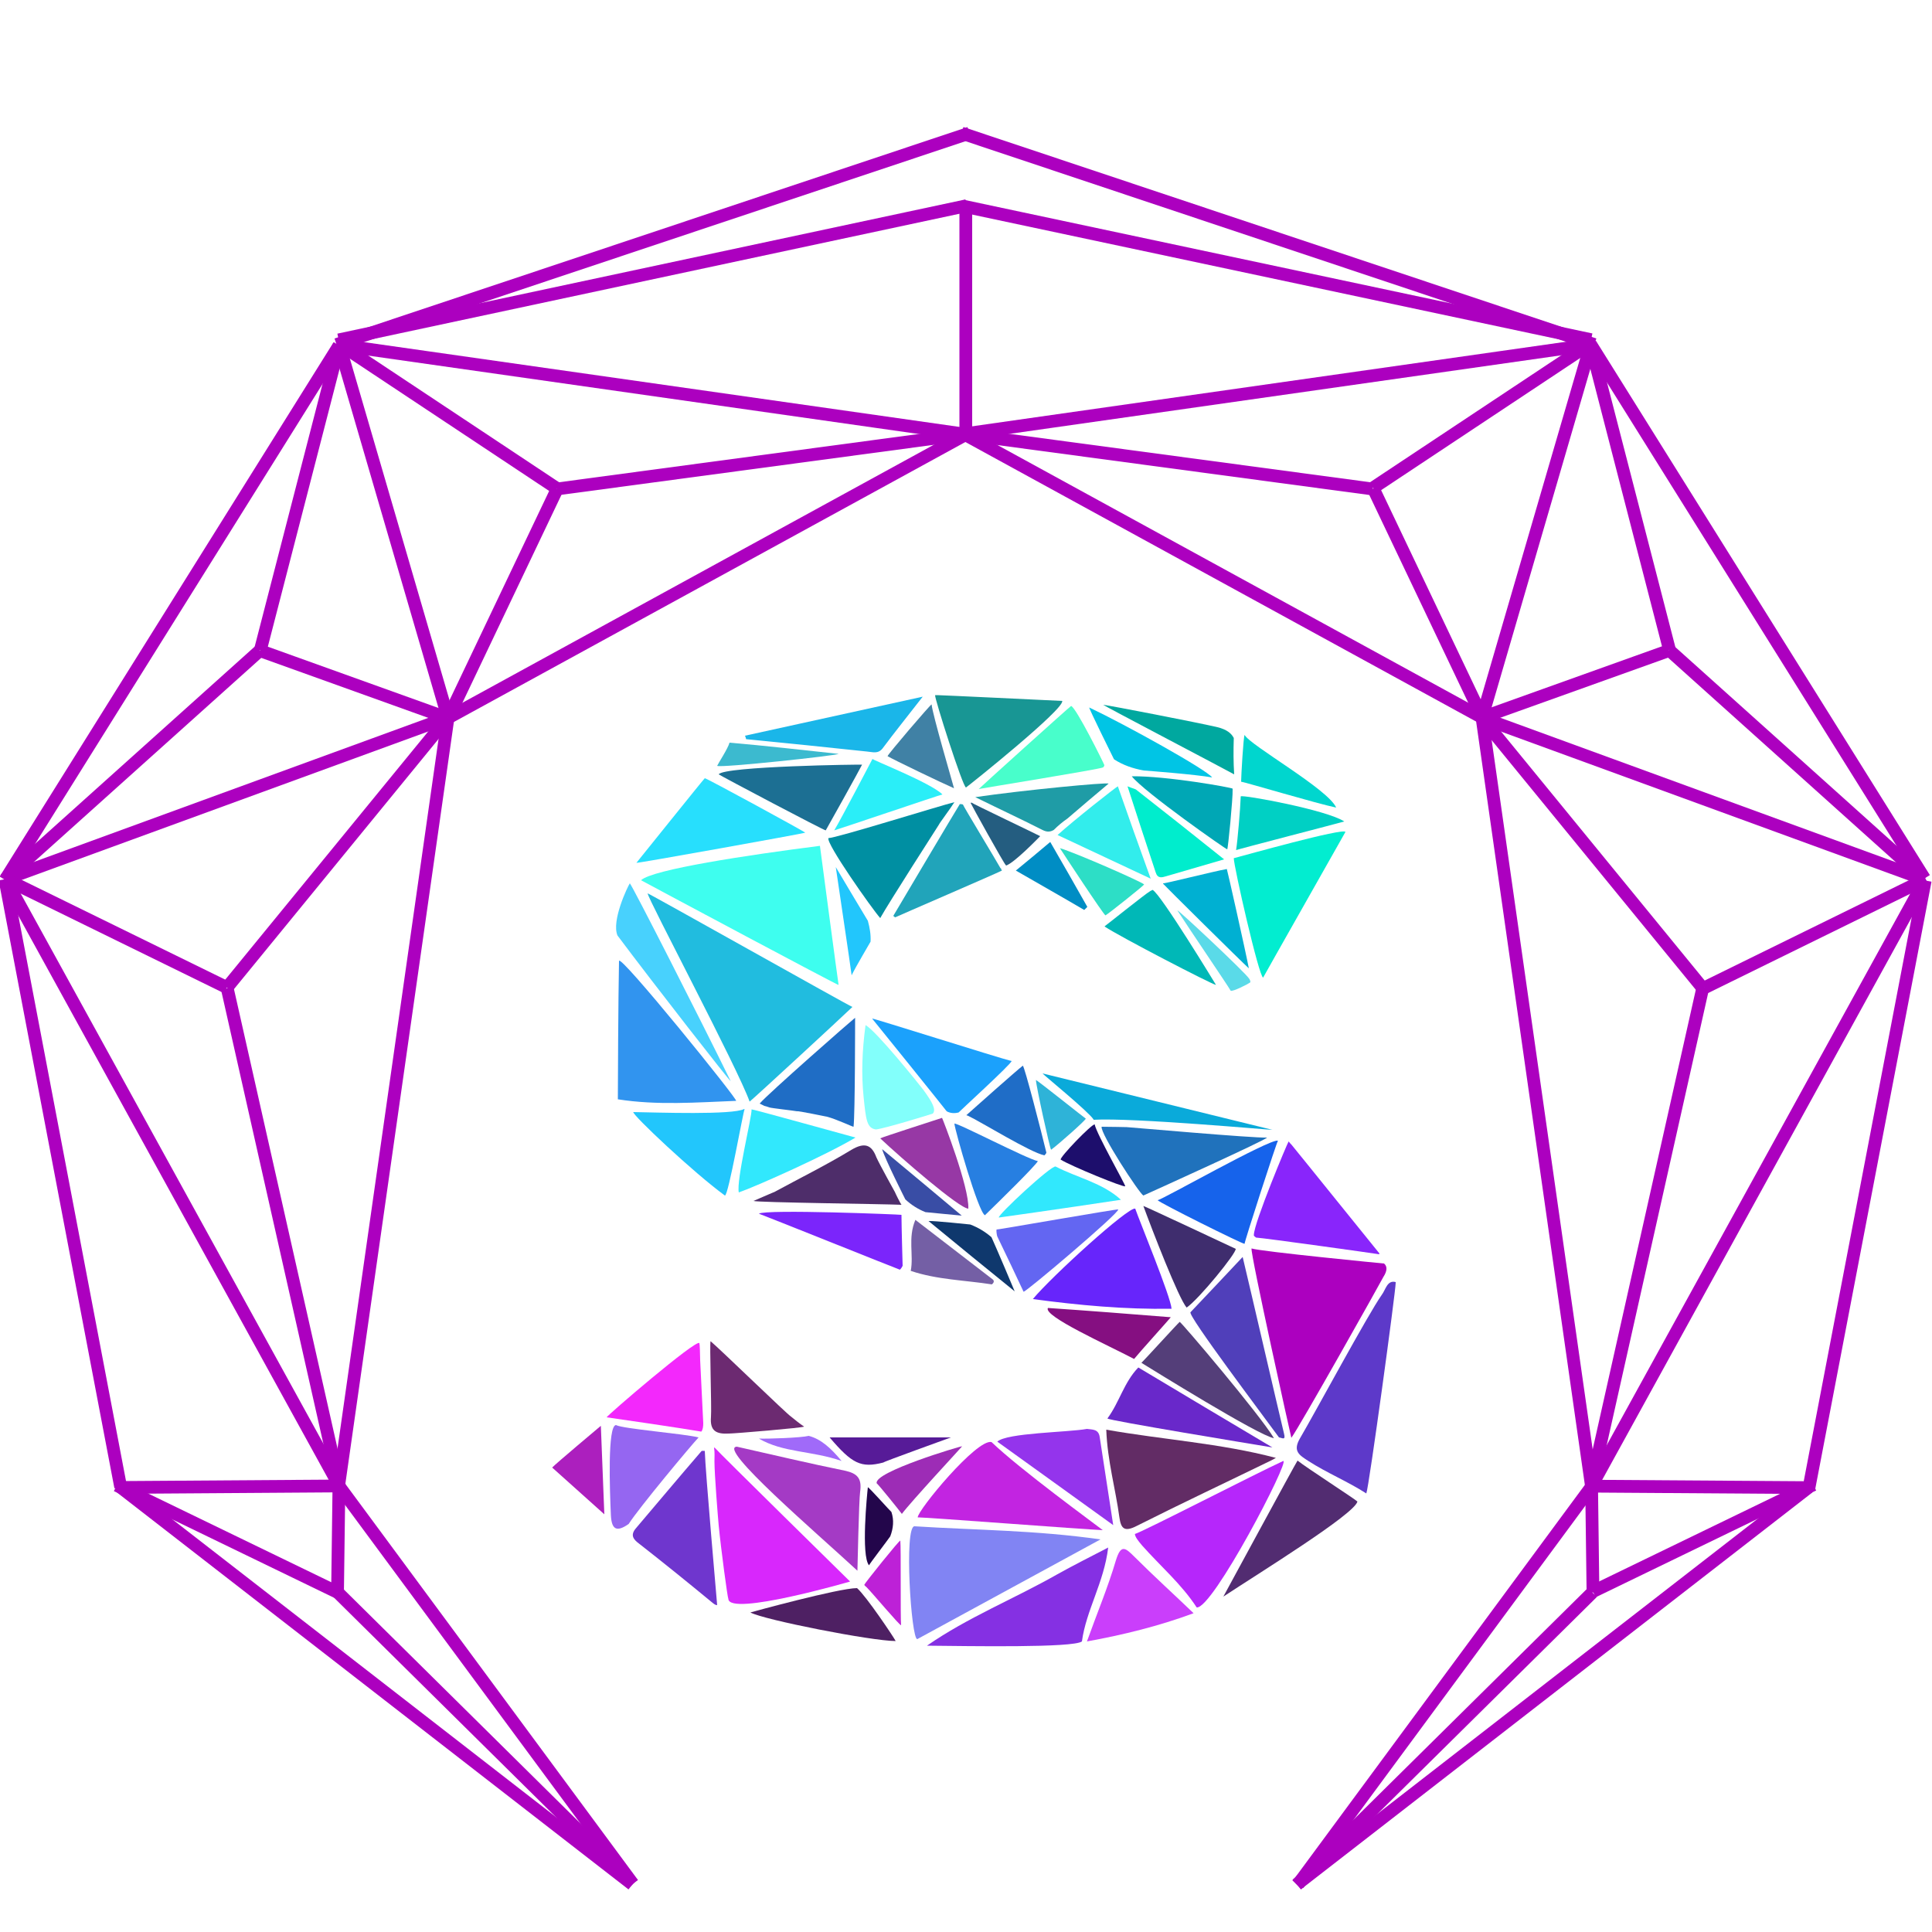 <?xml version="1.0" encoding="UTF-8"?>
<!-- Generator: Adobe Illustrator 22.1.0, SVG Export Plug-In . SVG Version: 6.00 Build 0)  -->
<svg version="1.1" id="Layer_1" xmlns="http://www.w3.org/2000/svg" xmlns:xlink="http://www.w3.org/1999/xlink" x="0px" y="0px" viewBox="0 0 500 500" style="enable-background:new 0 0 500 500;" xml:space="preserve">
<style type="text/css">
	.st0{fill:#8184F3;}
	.st1{fill:#D827FC;}
	.st2{fill:#B626FB;}
	.st3{fill:#C224E1;}
	.st4{fill:#8530E3;}
	.st5{fill:#6F36CE;}
	.st6{fill:#9566F1;}
	.st7{fill:#522C71;}
	.st8{fill:#6928CA;}
	.st9{fill:#9434EC;}
	.st10{fill:#F328FC;}
	.st11{fill:#CA3EFB;}
	.st12{fill:#6C2A71;}
	.st13{fill:#1AB6E9;}
	.st14{fill:#4E2063;}
	.st15{fill:#00EDCD;}
	.st16{fill:#31E8FD;}
	.st17{fill:#48D1FD;}
	.st18{fill:#850F81;}
	.st19{fill:#9D2CB6;}
	.st20{fill:#745FA5;}
	.st21{fill:#571B98;}
	.st22{fill:#008DC4;}
	.st23{fill:#22C6FC;}
	.st24{fill:#3CBACF;}
	.st25{fill:#2EB3D8;}
	.st26{fill:#5D39C9;}
	.st27{fill:#82FFFB;}
	.st28{fill:#5ADAE8;}
	.st29{fill:#0AAADA;}
	.st30{fill:#A06AF9;}
	.st31{fill:#6366F2;}
	.st32{fill:#6725FB;}
	.st33{fill:#1BA1FC;}
	.st34{fill:#189694;}
	.st35{fill:#00B0D2;}
	.st36{fill:#008FA2;}
	.st37{fill:#48FECB;}
	.st38{fill:#02EDD0;}
	.st39{fill:#00B8B7;}
	.st40{fill:#245D80;}
	.st41{fill:#2AEEF8;}
	.st42{fill:#27DFFD;}
	.st43{fill:#1C6F93;}
	.st44{fill:#1D0E6C;}
	.st45{fill:#4081A5;}
	.st46{fill:#00A7B5;}
	.st47{fill:#7B25FB;}
	.st48{fill:#3EFEEF;}
	.st49{fill:#21A4BA;}
	.st50{fill:#4E2D6A;}
	.st51{fill:#394DA5;}
	.st52{fill:#0F386D;}
	.st53{fill:#9738A5;}
	.st54{fill:#1F6DC7;}
	.st55{fill:#277FE1;}
	.st56{fill:#1F6DC5;}
	.st57{fill:#3194EF;}
	.st58{fill:#21BCDF;}
	.st59{fill:#622C65;}
	.st60{fill:#A43AC5;}
	.st61{fill:#503FBA;}
	.st62{fill:#543E79;}
	.st63{fill:#BD21D7;}
	.st64{fill:#23064B;}
	.st65{fill:#3F2D6E;}
	.st66{fill:#AC00BF;}
	.st67{fill:#2072BC;}
	.st68{fill:#8925FB;}
	.st69{fill:#1663EB;}
	.st70{fill:#1F9CA6;}
	.st71{fill:#00D0C4;}
	.st72{fill:#00A89F;}
	.st73{fill:#00C5E5;}
	.st74{fill:#32EDEC;}
	.st75{fill:#00D6CE;}
	.st76{fill:#2DDEC6;}
	.st77{fill:#CDDDA5;}
	.st78{fill:none;}
	.st79{fill:#AC1FBE;}
</style>
<g id="Layer_1_1_">
</g>
<g id="Layer_2_1_">
	<g>
		<g>
			<path class="st0" d="M236.7,395c15.7,1,31.4,1,48.1,3.4c-16.5,9-32,17.4-47.4,25.8C235.8,424.4,233.9,394.8,236.7,395z"/>
		</g>
		<g>
			<path class="st1" d="M184.9,374.6l-0.1,0.1c0.2,1.2,0.1,2.4,0.1,3.5c0,3.3,0.9,14.5,1.1,16.6c0.6,6.2,2.3,18.8,2.5,19     c0.2,4.6,31.5-4.5,31.5-4.5C219.6,408.9,186.4,376.3,184.9,374.6z"/>
		</g>
		<g>
			<path class="st2" d="M332.1,378.1c-7.4,3.4-35.9,18.1-38.4,18.9c0.1,0.8,0.8,1.7,1.9,3c4.7,5.3,10.2,10,14.1,16     C313.8,416.5,333.9,377.9,332.1,378.1z"/>
		</g>
		<g>
			<path class="st3" d="M285.4,396c-2.3-1.8-21.4-15.7-28.8-22.8c-3.8-0.9-19.1,17.6-19.1,19.5c0.1,0,0.1,0,0.2,0     C240.1,392.7,280.4,395.8,285.4,396z"/>
		</g>
		<g>
			<path class="st4" d="M239.9,425.9c10.5-7.3,22.5-12.1,33.6-18.4c4.1-2.3,8.3-4.4,13.3-7c-1.1,9.1-5.7,16.2-6.8,24.3     C277.8,426.5,250.8,426,239.9,425.9z"/>
		</g>
		<g>
			<path class="st5" d="M182.4,375.5c-0.4,0-0.8-0.1-0.9,0.1c-5.7,6.6-11.3,13.3-17,20c-1.4,1.7-0.6,2.8,0.9,3.9     c6.4,5,12.7,10.1,19,15.3c0.6,0.5,0.9,0.6,1.2,0.6C185.6,415.2,182.5,380.3,182.4,375.5z"/>
		</g>
		<g>
			<path class="st6" d="M180.8,372c-4.1-1-19.5-2.2-21.4-3.2c-2.2,0.2-1.6,16.8-1.3,23.4c0.2,3.8,1.6,4.3,4.6,2.2l0,0     C165.3,390.3,178.9,374,180.8,372z"/>
		</g>
		<g>
			<path class="st7" d="M335.8,378c-0.4,0.5-18.7,34.3-19.2,35.2c9.4-6.2,33.9-21.3,34.7-24.6C350.6,387.9,338.2,379.9,335.8,378z"/>
		</g>
		<g>
			<path class="st8" d="M294.6,353.9c-3.7,3.8-4.9,9-8,13.2c0.1,0.5,37.9,6.7,42.7,7.5C328.6,374.2,294.7,354,294.6,353.9z"/>
		</g>
		<g>
			<path class="st9" d="M281.3,369.8c1.4,0.2,3,0,3.3,2.1c1.1,7.2,2.2,14.4,3.5,22.8c-10.5-7.6-20.3-14.6-30-21.6     C260.5,370.8,276.4,370.7,281.3,369.8z"/>
		</g>
		<g>
			<path class="st10" d="M181.5,370.5c0.4-0.5,0.5-1.3,0.5-2.2c-0.1-2.7-0.7-13.6-0.8-16.3c0-1.2-0.1-4.2-0.2-4.4     c-0.7-1.2-24,18.8-24,19.2C159.3,367.1,177.6,369.8,181.5,370.5z"/>
		</g>
		<g>
			<path class="st11" d="M281.3,424.8c2.5-7,5.4-13.9,7.5-21c1.3-4.2,2.4-3.3,4.8-0.9c5,5,10.2,9.7,15.3,14.6     C300,420.8,290.7,423.1,281.3,424.8z"/>
		</g>
		<g>
			<path class="st12" d="M208.1,369.2c-1.2-0.8-2.3-1.7-3.4-2.6c-0.9-0.5-18.1-17.2-20.8-19.5c-0.3,0.3,0.3,17.4,0.1,19.6     c-0.3,3.6,1.3,4.5,4.7,4.3C190.1,371,208,369.5,208.1,369.2z"/>
		</g>
		<g>
			<path class="st13" d="M192.8,190.4c15-3.3,30-6.6,46-10.1c-3.8,4.9-7.2,9.1-10.4,13.4c-1.2,1.5-2.6,0.9-4,0.8     c-10.4-1.1-20.9-2.2-31.3-3.2C193,190.9,192.9,190.6,192.8,190.4z"/>
		</g>
		<g>
			<path class="st14" d="M221.8,411C221.8,410.9,221.8,410.9,221.8,411c-4.7,0-27.3,6.2-27.6,6.3c3.4,1.9,31.4,7.4,37.6,7.4     C231.3,423.7,224.2,413.1,221.8,411z"/>
		</g>
		<g>
			<path class="st15" d="M291.8,203.5c1.4,0.6,2,0.6,2.4,1c7.3,5.7,14.6,11.5,22.6,17.9c-5.5,1.6-10.3,3-15.1,4.4     c-1,0.3-2.1,0.6-2.6-1C296.7,218.5,294.3,211.3,291.8,203.5z"/>
		</g>
		<g>
			<path class="st16" d="M258.5,315.1c-0.5-0.5,13.7-13.7,14.7-13.2c5.6,2.9,12.1,4.2,16.9,8.6C289.7,310.6,268.6,313.7,258.5,315.1     z"/>
		</g>
		<g>
			<path class="st17" d="M189.1,279.8c-0.2,0.1-19.8-25-29.3-37.7c-1.6-3.8,2.6-12.6,3.2-13.5C163.8,229.5,181.2,263.7,189.1,279.8z     "/>
		</g>
		<g>
			<path class="st18" d="M303,340.9c-11.2-0.9-21.5-1.7-31.8-2.4c-1.3,2.1,15.5,9.6,22.3,13.2C294.6,350.3,302.9,341.1,303,340.9z"/>
		</g>
		<g>
			<path class="st19" d="M249,374.3c-0.3-0.1-23.1,6.7-22.1,9.6c0.2,0,5.7,6.8,6.5,7.9C235.6,388.8,248.8,374.6,249,374.3z"/>
		</g>
		<g>
			<path class="st20" d="M235.7,328.9c0.8-4.1-0.8-8.5,1.2-13.2c6.9,5.3,13.5,10.4,20,15.4c0.5,0.4,0.3,0.9-0.2,1.3     C249.7,331.3,242.5,331.2,235.7,328.9z"/>
		</g>
		<g>
			<path class="st21" d="M246.1,372c-10.2,0-20.4,0-31.4,0c5.8,6.8,8.1,8,13.9,6.5C228.6,378.3,245.6,372.2,246.1,372z"/>
		</g>
		<g>
			<path class="st22" d="M262.9,225.3c3.2-2.6,5.8-4.8,8.9-7.4c3.3,5.7,6.5,11.3,9.6,16.8c-0.3,0.3-0.5,0.5-0.8,0.8     C275,232.2,269.3,229,262.9,225.3z"/>
		</g>
		<g>
			<path class="st23" d="M225.3,243.7c0.1-1.8-0.2-3.6-0.7-5.4l0,0c-1.1-1.8-8.2-13.7-8.3-13.9c0.1,0.8,3.9,26.2,4.1,28     C221.4,250.3,225.1,244.1,225.3,243.7z"/>
		</g>
		<g>
			<path class="st24" d="M188.8,192.2L188.8,192.2c-0.4,1.5-2.9,5.3-3.2,6c0.7,0.6,31.4-2.7,31.4-3.1     C207.6,194.1,198.2,193,188.8,192.2z"/>
		</g>
		<g>
			<path class="st25" d="M281,289.5c-0.1,0-12.5-9.9-12.9-10c0,1.4,3.6,17.7,3.9,18h0.1C274,296.1,281,289.9,281,289.5z"/>
		</g>
		<g>
			<g>
				<path class="st26" d="M361.2,332c0-0.1,0-0.1,0-0.2c-2.2-0.6-2.6,2-3.6,3.3c-3.6,5.1-17.1,30.2-21.2,37.2      c-1.9,3.3-0.1,4.3,2.2,5.8c4.8,3.1,10.2,5.3,15,8.4C354.3,384.8,361.2,334.2,361.2,332z"/>
			</g>
		</g>
		<g>
			<g>
				<path class="st27" d="M239,282.1c-0.9-1.2-12.2-15.3-15-16.8c-0.9,6.7-1.1,12.7-0.5,18.6c0.6,5.8,0.8,8.1,3.2,8.4      c2.5-0.3,13.8-3.8,14.7-4.1C242.3,287.2,241.4,285.4,239,282.1z"/>
			</g>
		</g>
		<g>
			<path class="st28" d="M323.3,253.3c-1.1-1.7-18.4-17.9-18.6-17.7c2.8,4.4,13.1,19.5,13.8,20.8c0.5,0.3,4.5-1.7,5.1-2.2     C323.6,253.9,323.5,253.6,323.3,253.3z"/>
		</g>
		<g>
			<g>
				<path class="st29" d="M269.8,277.8c0.4,0.5,11.7,9.7,13.2,11.9v0.1c10.2-0.6,46.3,2.7,46.3,2.6      C309.7,287.6,290.2,282.8,269.8,277.8z"/>
			</g>
		</g>
		<g>
			<path class="st30" d="M196.4,372.3c6.3,3.7,13.7,3.1,21.4,5.8c-2.8-3.4-5.4-5.7-8.5-6.5C207.3,372.1,198.6,372.4,196.4,372.3z"/>
		</g>
		<g>
			<g>
				<path class="st31" d="M257.9,318.2c-0.1,0.4,0.1,1.6,0.2,1.8c0.6,1.2,6.7,14,6.8,14.3c0.6,0.1,24.7-20.3,24.5-21.3      C289.3,312.8,258,318.3,257.9,318.2z"/>
			</g>
		</g>
		<g>
			<g>
				<path class="st23" d="M163.9,287.8c-0.3,0.7,15.6,15.7,23.7,21.6c0.9,0.2,4.8-22.2,5.1-22.3l-0.1-0.1      C189.7,288.6,170.1,287.9,163.9,287.8z"/>
			</g>
		</g>
		<g>
			<g>
				<path class="st32" d="M293.8,312.8c-1.6-0.7-21.6,17.5-26.5,23.4c11.9,1.6,23.8,2.7,35.9,2.5C303,335.6,294.7,315.5,293.8,312.8      z"/>
			</g>
		</g>
		<g>
			<g>
				<path class="st33" d="M225.7,263.6c0.2,0.2,19.2,23.8,19.3,24c0.9,0.5,2,0.6,3.1,0.3c0-0.1,13.6-12.5,13.7-13.3      C258.5,273.8,225.7,263.4,225.7,263.6z"/>
			</g>
		</g>
		<g>
			<g>
				<path class="st34" d="M274.9,181.4c-4.2-0.2-31.3-1.5-32.3-1.5c-0.2,0-0.4,0-0.6,0c-0.2,0.7,7.2,23.9,8,23.9      C251,203.1,275.5,183.5,274.9,181.4z"/>
			</g>
		</g>
		<g>
			<g>
				<path class="st35" d="M317.5,224.9c-3.4,0.6-16.4,3.9-16.5,3.7v0.1c0.1,0.2,20.8,20.7,22.2,21.9      C322.4,246.4,317.6,225,317.5,224.9z"/>
			</g>
		</g>
		<g>
			<g>
				<path class="st36" d="M247,207.6c-3.7,0.9-30.6,9.3-32.6,9.3c-0.7,1.3,11.2,18.2,13.4,20.7l0,0c2.1-3.8,15.2-24.2,15.2-24.2      C243,213.2,245.8,209.5,247,207.6z"/>
			</g>
		</g>
		<g>
			<g>
				<path class="st37" d="M277.2,182.7c-0.5,0.3-23.9,21.4-23.9,21.5c0.2-0.1,31.3-5.1,32.2-5.6c0.2-0.2,0.3-0.4,0.3-0.6      C285.6,197.4,278.5,183.1,277.2,182.7z"/>
			</g>
		</g>
		<g>
			<g>
				<path class="st38" d="M319.3,222.1c0,2.1,6.5,30.7,7.6,30.9l0,0c0-0.1,21.1-37.3,21.3-37.7C347.6,214.2,322,221.4,319.3,222.1z"/>
			</g>
		</g>
		<g>
			<g>
				<path class="st39" d="M298.3,230.3C298.2,230.2,298.2,230.2,298.3,230.3c-0.2,0.1-0.4,0.2-0.6,0.3c-1.4,0.8-11.7,9.1-11.8,9.1      v0.1c3.9,2.6,27.6,14.9,28.8,15.1C314.7,254.9,300.5,231.5,298.3,230.3z"/>
			</g>
		</g>
		<g>
			<g>
				<path class="st40" d="M251.4,207.7c-0.1,0-0.1,0.1-0.2,0.1c0.3,0.7,8.5,15.5,9.1,16.1l0.1,0.1c2.2-0.8,8-6.8,8.8-7.6      C268.7,216.1,251.5,207.9,251.4,207.7z"/>
			</g>
		</g>
		<g>
			<g>
				<path class="st41" d="M243.9,205.6c-3-3-18.1-8.9-18.1-9.2c0,0-8.1,15.5-9.9,18.5C216.1,214.9,243.3,205.7,243.9,205.6z"/>
			</g>
		</g>
		<g>
			<g>
				<path class="st42" d="M182.4,201.4c-0.2,0.1-17.6,21.8-17.7,21.9c0,0.2,42.8-7.5,43.7-7.8C208.4,215.3,182.7,201.3,182.4,201.4z      "/>
			</g>
		</g>
		<g>
			<g>
				<path class="st43" d="M186,200.4c0.5,0.4,27.4,14.6,27.7,14.5c0.1-0.1,9.1-16.3,9.4-17C223.1,197.8,187.2,198.3,186,200.4z"/>
			</g>
		</g>
		<g>
			<g>
				<path class="st44" d="M283.3,291c-0.8-0.1-9,8.4-8.8,9.1c2.5,1.6,16.4,7.3,16.7,6.9C291.4,306.8,283.8,293.5,283.3,291z"/>
			</g>
		</g>
		<g>
			<g>
				<path class="st45" d="M241.1,182.3c-0.3,0-11.5,13.1-11.4,13.4l0,0c1.3,0.8,14.4,7.1,17.2,8.3      C246.6,202.8,241.3,184.8,241.1,182.3z"/>
			</g>
		</g>
		<g>
			<g>
				<path class="st46" d="M319,204.3c0-0.1,0-0.1,0-0.2c-0.3-0.3-17-3.3-26.1-3.2c3.1,4,24.5,19,24.7,18.9      C317.8,219.8,319.1,206.4,319,204.3z"/>
			</g>
		</g>
		<g>
			<g>
				<path class="st47" d="M233.3,314.4c-0.3-0.1-35.1-1.5-36.9-0.3c1.7,0.6,35.1,14,36.5,14.5c0.3-0.3,0.5-0.6,0.7-1      C233.6,327.6,233.3,317.1,233.3,314.4z"/>
			</g>
		</g>
		<g>
			<g>
				<path class="st48" d="M217,254.9c0-0.1,0-0.1,0-0.2c-0.1-0.4-4.8-35.7-4.8-35.8c-18.8,2.4-43.3,6.1-46.3,8.9      C170.5,230.3,216.4,254.8,217,254.9z"/>
			</g>
		</g>
		<g>
			<g>
				<path class="st49" d="M259.1,224.8c-0.2-0.1-0.3-0.3-0.4-0.5c-0.4-0.8-9.6-16-9.5-16.1c-0.3-0.1-0.5-0.1-0.8-0.1l0,0      c-0.8,1.2-17.2,28.9-17.2,28.9c0.1,0.2,0.3,0.3,0.5,0.4c0.1-0.1,26.3-11.4,27.6-12.1C259.2,225.2,259.1,225,259.1,224.8z"/>
			</g>
		</g>
		<g>
			<g>
				<path class="st50" d="M231.6,308.5c-10.5,0-21-0.1-31.5,0.1c-1.7,0.7-3.4,1.5-5.1,2.2c0.5,0.4,34.3,0.8,38.3,1      C233.1,311.6,231.7,308.8,231.6,308.5z"/>
			</g>
			<g>
				<path class="st50" d="M231.6,308.5c-0.3,1.7-1.4,2.3-3.1,2.3c-8.5-0.1-17.1-0.1-25.6-0.1c-1.5,0-2.5-0.6-2.9-2      c6.8-3.7,13.7-7.1,20.3-11.1c3.5-2.1,5.3-1.3,6.5,1.9C227.6,301.3,231.6,308.5,231.6,308.5z"/>
			</g>
		</g>
		<g>
			<g>
				<path class="st16" d="M194.5,287.1c0.2,1.5-4,18.4-3.3,21.5l0,0c4.6-1.6,22.7-9.7,30.2-14.2      C221.3,294.4,195.1,287.1,194.5,287.1z"/>
			</g>
		</g>
		<g>
			<path class="st51" d="M228.3,297.4c0.6,2.3,6,13,6,13c1.5,1.4,3.2,2.5,5.2,3.3c0.1,0,9.1,0.9,9.4,0.9     C242,308.8,235.5,303.4,228.3,297.4z"/>
		</g>
		<g>
			<path class="st52" d="M256.6,320.2c-1.6-1.4-3.4-2.5-5.5-3.3c-0.1,0-9.4-1-10.8-0.9c7.8,6.4,15.1,12.4,22.3,18.2     C262.5,333.9,257.7,322.6,256.6,320.2z"/>
		</g>
		<g>
			<g>
				<path class="st53" d="M243.8,289.3c-0.9,0.3-15.5,5-16,5.3c5.3,5,20.4,18.1,22.8,18.2C250.9,307.3,243.9,289.4,243.8,289.3z"/>
			</g>
		</g>
		<g>
			<g>
				<path class="st54" d="M250.4,288.7c3.6,1.7,16.3,9.6,19.9,10.3c0.2-0.2,0.4-0.4,0.5-0.7c-1.3-5.4-5.7-22.5-6.1-22.5      c-1.8,1.4-12.7,11.1-14.6,12.8C250.2,288.7,250.3,288.7,250.4,288.7z"/>
			</g>
		</g>
		<g>
			<g>
				<path class="st55" d="M254.9,314.5c3.6-3.5,12.9-12.6,13.7-14c-2.9-0.6-21.3-10.2-21.6-9.7C247.1,292.4,253.2,313.8,254.9,314.5      z"/>
			</g>
		</g>
		<g>
			<g>
				<path class="st56" d="M221.3,263.4c-0.7,0.5-22.6,19.7-24.7,22.2c0.4,0.2,0.8,0.4,1.2,0.6c0.4,0.1,0.8,0.2,1.3,0.4      c0.6,0.2,6.1,0.8,7.2,1c0-0.2,7.6,1.4,7.7,1.4c2.4,0.6,6.8,2.7,6.9,2.6C221.3,288.1,221.3,263.7,221.3,263.4z"/>
			</g>
		</g>
		<g>
			<g>
				<path class="st57" d="M190.5,284.9c-10.2,0.4-20.4,1.2-30.6-0.4c0-2.6,0.1-26.4,0.3-35.8C160.3,246.6,191.2,284.8,190.5,284.9z"/>
			</g>
		</g>
		<g>
			<g>
				<path class="st58" d="M220.6,260.6c-1.1-0.4-52.8-29.5-53-29.4c0.1,1.5,23.4,45.4,26.4,53.9      C195.7,283.7,217.7,263.4,220.6,260.6z"/>
			</g>
		</g>
		<g>
			<path class="st59" d="M330.2,377.3c-0.4,0.2-0.7,0.4-1.1,0.6c-11.7,5.7-23.4,11.2-34.9,17c-3.3,1.7-4.1,0.6-4.5-2.2     c-1-7.4-3.1-14.6-3.4-22.7C301,372.6,315.8,373.5,330.2,377.3z"/>
		</g>
		<g>
			<path class="st60" d="M222.6,386.1c0.5-3.5-0.7-4.8-4-5.5c-9.3-1.9-18.6-4.1-27.9-6.2c-5.2,0.2,20.6,22.3,31.2,32.1     C221.9,406.4,222.3,387.9,222.6,386.1z"/>
		</g>
		<g>
			<path class="st61" d="M332.3,371c-1.9-7.9-8.8-37.8-10.7-45.7c-5,5.3-9.2,9.8-13.5,14.3c-0.8,0.8,18.9,26.9,22.9,32.4     C331.8,372.1,332.8,372.9,332.3,371z"/>
		</g>
		<g>
			<path class="st62" d="M305.3,342.1c-0.5,0.4-9.8,10.6-9.9,10.6c2.3,1.4,30.4,18.9,34.3,19.5C325.9,365.9,305.5,341.9,305.3,342.1     z"/>
		</g>
		<g>
			<path class="st63" d="M233,398.7c-0.3-0.1-9.1,10.9-9.3,11.4c0,0,0,0,0,0.1c0.1,0.2,0.5,0.5,0.6,0.6c1.5,1.5,8.6,10,8.9,9.8     C233,418.8,233.2,400.4,233,398.7z"/>
		</g>
		<g>
			<path class="st64" d="M230.4,397.6c0.8-2.1,1-4.2,0.3-6.3c-0.3-0.2-5.7-6.3-6.1-6.4c-0.2,1.8-1.8,17.7,0.3,20.2     C224.9,404.9,229.8,398.5,230.4,397.6z"/>
		</g>
		<g>
			<g>
				<path class="st65" d="M295.9,312.1c2.2,6,9.1,23.9,11.2,26.3c3.2-2.2,12.9-14.1,12.7-15.2C319.6,323.1,296.8,312.4,295.9,312.1z      "/>
			</g>
		</g>
		<g>
			<g>
				<path class="st66" d="M358.2,327c-0.1,0-31.9-3.1-34.3-3.9c-0.4,1,10.2,48.8,10.3,49c2.1-2.8,23.1-40.2,23.8-41.6      C359.1,328.8,359,327.7,358.2,327z"/>
			</g>
		</g>
		<g>
			<g>
				<path class="st67" d="M291.6,291.7c0,0-4.3-0.1-6.5-0.1c-0.4,1.7,9.7,17.2,10.8,17.8c4-1.8,32-14.5,32-15      C324.8,294.6,292,291.7,291.6,291.7z"/>
			</g>
		</g>
		<g>
			<g>
				<path class="st68" d="M334.2,296.2c-0.2-0.2-0.5-0.5-0.7-0.8c-0.2,0.1-9,21.1-9,24.2c0,0.1,0,0.1,0,0.2c0.2,0.2,0.3,0.3,0.6,0.5      h0.1c2,0.1,30.6,4.1,31.7,4.3c0-0.1,0.1-0.1,0.1-0.2C356.8,324.2,334.9,297,334.2,296.2z"/>
			</g>
		</g>
		<g>
			<g>
				<path class="st69" d="M330.7,295.3v-0.1c-2.2-0.5-30.1,15.4-31.1,15.4c0.1,0.5,22.2,11.5,22.5,11.3      C321.9,321.8,330.5,295.3,330.7,295.3z"/>
			</g>
		</g>
		<g>
			<g>
				<path class="st70" d="M276.3,211.8c3.5-3,7-6,10.6-9c-0.3-0.4-22.3,1.7-34.5,3.5c6.7,3.3,12.1,5.8,17.4,8.5c1.2,0.6,2,0.5,2.9,0      C273.8,213.7,275,212.7,276.3,211.8z"/>
			</g>
		</g>
		<g>
			<g>
				<path class="st71" d="M321.1,206.1c-0.1,3.1-0.8,11.4-1.2,13.9c0.4-0.2,27.4-7.2,28-7.4C343.4,209.6,321.5,205.6,321.1,206.1z"/>
			</g>
		</g>
		<g>
			<g>
				<path class="st72" d="M319.3,191c-0.6-1.2-1.8-2.2-4.2-2.8c-5.1-1.2-27.8-5.6-29.6-5.8c-0.1,0.1,33.1,17.5,33.7,17.9      c0.1,0,0.1,0.1,0.2,0.1C319.2,197.3,319.2,194.2,319.3,191z"/>
			</g>
		</g>
		<g>
			<g>
				<path class="st73" d="M281.9,183.1c-0.2,0.1,6.2,13,6.4,13.4c2.3,1.5,4.9,2.4,7.7,2.9c1.3,0.1,13.2,1,17.7,1.8      C312.3,199.2,291.2,187.5,281.9,183.1z"/>
			</g>
		</g>
		<g>
			<g>
				<path class="st74" d="M273.7,216.1c7.5,3.5,15.4,7.2,24.1,11.3c-3.1-8.6-5.9-16.4-8.5-23.9C288.8,203.7,278,212.2,273.7,216.1z"/>
			</g>
		</g>
		<g>
			<g>
				<path class="st75" d="M322.1,190.2c-0.3,0.4-0.9,10.7-0.9,12.1c1.3,0.2,19.7,5.7,24.6,6.7C343.7,204.2,323.5,192.9,322.1,190.2z      "/>
			</g>
		</g>
		<g>
			<g>
				<path class="st76" d="M286.1,236.9c1-0.6,9.9-7.7,10-8c-0.4-0.6-17.7-8.2-21.8-9.4C274.6,220,285.7,236.9,286.1,236.9z"/>
			</g>
		</g>
		<g>
			<polygon class="st77" points="350.2,291.7 350.2,291.7 350.2,291.7 350.2,291.7 350.2,291.7    "/>
		</g>
		<g>
			<line class="st78" x1="249.9" y1="111.1" x2="249.9" y2="53.3"/>
			<rect x="248.3" y="53.3" class="st66" width="3.3" height="57.8"/>
		</g>
		<g>
			<line class="st78" x1="163.8" y1="487.7" x2="87.7" y2="384.6"/>
			
				<rect x="124.1" y="372.1" transform="matrix(0.804 -0.594 0.594 0.804 -234.495 159.984)" class="st66" width="3.3" height="128.2"/>
		</g>
		<g>
			<line class="st78" x1="87.7" y1="384.6" x2="31.3" y2="385"/>
			
				<rect x="31.3" y="383.1" transform="matrix(1 -6.835618e-03 6.835618e-03 1 -2.629 0.416)" class="st66" width="56.4" height="3.3"/>
		</g>
		<g>
			<line class="st78" x1="87.7" y1="384.6" x2="116" y2="185.7"/>
			
				<rect x="1.3" y="283.4" transform="matrix(0.141 -0.99 0.99 0.141 -194.768 345.784)" class="st66" width="200.9" height="3.3"/>
		</g>
		<g>
			<line class="st78" x1="116" y1="185.7" x2="250" y2="112.3"/>
			
				<rect x="106.6" y="147.4" transform="matrix(0.877 -0.48 0.48 0.877 -49.095 106.253)" class="st66" width="152.8" height="3.3"/>
		</g>
		<g>
			<line class="st78" x1="87.8" y1="89.2" x2="1.4" y2="227.6"/>
			
				<rect x="-37" y="156.8" transform="matrix(0.53 -0.848 0.848 0.53 -113.449 112.37)" class="st66" width="163.1" height="3.3"/>
		</g>
		<g>
			<line class="st78" x1="31.4" y1="385" x2="1.4" y2="227.6"/>
			
				<rect x="14.7" y="226.2" transform="matrix(0.982 -0.187 0.187 0.982 -57.081 8.478)" class="st66" width="3.3" height="160.2"/>
		</g>
		<g>
			<line class="st78" x1="87" y1="89.2" x2="250.7" y2="34.6"/>
			
				<rect x="82.6" y="60.2" transform="matrix(0.949 -0.317 0.317 0.949 -10.896 56.66)" class="st66" width="172.6" height="3.3"/>
		</g>
		<g>
			<line class="st78" x1="163.8" y1="487.7" x2="31.4" y2="385"/>
			
				<rect x="95.9" y="352.5" transform="matrix(0.613 -0.79 0.79 0.613 -307.011 245.921)" class="st66" width="3.3" height="167.6"/>
		</g>
		<g>
			<line class="st78" x1="116" y1="185.7" x2="87.8" y2="89.2"/>
			<rect x="100.2" y="87.2" transform="matrix(0.96 -0.28 0.28 0.96 -34.415 34.008)" class="st66" width="3.3" height="100.5"/>
		</g>
		<g>
			<line class="st78" x1="1.4" y1="227.6" x2="116" y2="185.7"/>
			
				<rect x="-2.3" y="205" transform="matrix(0.939 -0.343 0.343 0.939 -67.392 32.711)" class="st66" width="122" height="3.3"/>
		</g>
		<g>
			<line class="st78" x1="87.8" y1="89.2" x2="67.4" y2="168.3"/>
			
				<rect x="36.7" y="127.1" transform="matrix(0.25 -0.968 0.968 0.25 -66.441 171.657)" class="st66" width="81.7" height="3.3"/>
		</g>
		<g>
			<line class="st78" x1="116" y1="185.7" x2="67.4" y2="168.3"/>
			
				<rect x="90" y="151.2" transform="matrix(0.338 -0.941 0.941 0.338 -105.945 203.535)" class="st66" width="3.3" height="51.6"/>
		</g>
		<g>
			<line class="st78" x1="1.4" y1="227.6" x2="67.4" y2="168.3"/>
			
				<rect x="-10" y="196.3" transform="matrix(0.744 -0.668 0.668 0.744 -123.52 73.647)" class="st66" width="88.7" height="3.3"/>
		</g>
		<g>
			<line class="st78" x1="87.8" y1="89.2" x2="250" y2="112.3"/>
			
				<rect x="167.2" y="18.9" transform="matrix(0.141 -0.99 0.99 0.141 45.267 253.789)" class="st66" width="3.3" height="163.8"/>
		</g>
		<g>
			<line class="st78" x1="116" y1="185.7" x2="144.1" y2="126.6"/>
			
				<rect x="97.3" y="154.5" transform="matrix(0.43 -0.903 0.903 0.43 -66.822 206.433)" class="st66" width="65.5" height="3.3"/>
		</g>
		<g>
			<line class="st78" x1="87.8" y1="89" x2="144.1" y2="126.3"/>
			
				<rect x="114.3" y="73.9" transform="matrix(0.553 -0.833 0.833 0.553 -37.864 144.748)" class="st66" width="3.3" height="67.6"/>
		</g>
		<g>
			<line class="st78" x1="250" y1="112.3" x2="144.1" y2="126.6"/>
			
				<rect x="143.6" y="117.8" transform="matrix(0.991 -0.133 0.133 0.991 -14.147 27.28)" class="st66" width="106.8" height="3.3"/>
		</g>
		<g>
			<line class="st78" x1="87.6" y1="88" x2="250.2" y2="53.3"/>
			
				<rect x="85.8" y="69" transform="matrix(0.978 -0.209 0.209 0.978 -11.024 36.799)" class="st66" width="166.2" height="3.3"/>
		</g>
		<g>
			<line class="st78" x1="1.4" y1="227.6" x2="87.7" y2="384.6"/>
			
				<rect x="42.8" y="216.5" transform="matrix(0.876 -0.482 0.482 0.876 -141.89 59.256)" class="st66" width="3.3" height="179.1"/>
		</g>
		<g>
			<line class="st78" x1="116" y1="185.7" x2="58.7" y2="255.7"/>
			
				<rect x="42.1" y="219.1" transform="matrix(0.633 -0.774 0.774 0.633 -138.796 148.472)" class="st66" width="90.4" height="3.3"/>
		</g>
		<g>
			<line class="st78" x1="1.4" y1="227.6" x2="58.7" y2="255.7"/>
			
				<rect x="28.4" y="209.7" transform="matrix(0.44 -0.898 0.898 0.44 -200.124 162.209)" class="st66" width="3.3" height="63.8"/>
		</g>
		<g>
			<line class="st78" x1="87.7" y1="384.6" x2="58.7" y2="255.7"/>
			
				<rect x="71.5" y="254.1" transform="matrix(0.976 -0.22 0.22 0.976 -68.487 23.86)" class="st66" width="3.3" height="132.1"/>
		</g>
		<g>
			<line class="st78" x1="163.8" y1="487.7" x2="87.3" y2="412"/>
			
				<rect x="123.9" y="396.1" transform="matrix(0.703 -0.711 0.711 0.703 -282.615 222.789)" class="st66" width="3.3" height="107.6"/>
		</g>
		<g>
			<line class="st78" x1="30.2" y1="384.4" x2="87.3" y2="412"/>
			
				<rect x="57.1" y="366.5" transform="matrix(0.436 -0.9 0.9 0.436 -325.272 277.492)" class="st66" width="3.3" height="63.4"/>
		</g>
		<g>
			<line class="st78" x1="87.7" y1="384.6" x2="87.3" y2="412"/>
			
				<rect x="73.7" y="396.6" transform="matrix(1.301993e-02 -1 1 1.301993e-02 -311.854 480.54)" class="st66" width="27.5" height="3.3"/>
		</g>
		<g>
			<line class="st78" x1="335.7" y1="487.7" x2="411.9" y2="384.6"/>
			
				<rect x="309.7" y="434.4" transform="matrix(0.594 -0.805 0.805 0.594 -199.052 477.96)" class="st66" width="128.2" height="3.3"/>
		</g>
		<g>
			<line class="st78" x1="411.8" y1="384.6" x2="468.2" y2="385"/>
			
				<rect x="438.3" y="356.6" transform="matrix(6.778182e-03 -1 1 6.778182e-03 52.209 822.152)" class="st66" width="3.3" height="56.4"/>
		</g>
		<g>
			<line class="st78" x1="411.9" y1="384.6" x2="383.6" y2="185.7"/>
			
				<rect x="396" y="184.7" transform="matrix(0.99 -0.141 0.141 0.99 -36.185 58.838)" class="st66" width="3.3" height="200.9"/>
		</g>
		<g>
			<line class="st78" x1="383.6" y1="185.7" x2="249.6" y2="112.3"/>
			
				<rect x="314.9" y="72.6" transform="matrix(0.48 -0.877 0.877 0.48 33.781 355.038)" class="st66" width="3.3" height="152.8"/>
		</g>
		<g>
			<line class="st78" x1="411.7" y1="89.2" x2="498.1" y2="227.6"/>
			
				<rect x="453.2" y="76.8" transform="matrix(0.848 -0.53 0.53 0.848 -14.809 264.978)" class="st66" width="3.3" height="163.1"/>
		</g>
		<g>
			<line class="st78" x1="468.1" y1="385" x2="498.1" y2="227.6"/>
			
				<rect x="403" y="304.6" transform="matrix(0.188 -0.982 0.982 0.188 91.631 723.358)" class="st66" width="160.2" height="3.3"/>
		</g>
		<g>
			<line class="st78" x1="412.5" y1="89.2" x2="248.8" y2="34.6"/>
			
				<rect x="328.9" y="-24.4" transform="matrix(0.317 -0.949 0.949 0.317 167.186 355.875)" class="st66" width="3.3" height="172.6"/>
		</g>
		<g>
			<line class="st78" x1="335.7" y1="487.7" x2="468.1" y2="385"/>
			
				<rect x="318.1" y="434.7" transform="matrix(0.79 -0.613 0.613 0.79 -183.136 337.95)" class="st66" width="167.6" height="3.3"/>
		</g>
		<g>
			<line class="st78" x1="383.6" y1="185.7" x2="411.7" y2="89.2"/>
			
				<rect x="347.3" y="135.8" transform="matrix(0.28 -0.96 0.96 0.28 154.324 480.696)" class="st66" width="100.5" height="3.3"/>
		</g>
		<g>
			<line class="st78" x1="498.1" y1="227.6" x2="383.6" y2="185.7"/>
			
				<rect x="439.2" y="145.7" transform="matrix(0.343 -0.939 0.939 0.343 95.369 549.71)" class="st66" width="3.3" height="122"/>
		</g>
		<g>
			<line class="st78" x1="411.7" y1="89.2" x2="432.1" y2="168.3"/>
			
				<rect x="420.3" y="87.9" transform="matrix(0.968 -0.25 0.25 0.968 -18.782 109.518)" class="st66" width="3.3" height="81.7"/>
		</g>
		<g>
			<line class="st78" x1="383.6" y1="185.7" x2="432.1" y2="168.3"/>
			
				<rect x="382.1" y="175.4" transform="matrix(0.941 -0.337 0.337 0.941 -35.811 147.903)" class="st66" width="51.6" height="3.3"/>
		</g>
		<g>
			<line class="st78" x1="498.1" y1="227.6" x2="432.1" y2="168.3"/>
			
				<rect x="463.4" y="153.6" transform="matrix(0.668 -0.744 0.744 0.668 7.037 411.636)" class="st66" width="3.3" height="88.7"/>
		</g>
		<g>
			<line class="st78" x1="411.7" y1="89.2" x2="249.6" y2="112.3"/>
			<rect x="248.7" y="99.1" transform="matrix(0.99 -0.141 0.141 0.99 -10.902 47.616)" class="st66" width="163.8" height="3.3"/>
		</g>
		<g>
			<line class="st78" x1="383.6" y1="185.7" x2="355.4" y2="126.6"/>
			
				<rect x="367.8" y="123.4" transform="matrix(0.903 -0.43 0.43 0.903 -31.257 173.89)" class="st66" width="3.3" height="65.5"/>
		</g>
		<g>
			<line class="st78" x1="411.7" y1="89" x2="355.4" y2="126.3"/>
			
				<rect x="349.8" y="106" transform="matrix(0.833 -0.553 0.553 0.833 4.446 230.018)" class="st66" width="67.6" height="3.3"/>
		</g>
		<g>
			<line class="st78" x1="249.6" y1="112.3" x2="355.4" y2="126.6"/>
			
				<rect x="300.8" y="66.1" transform="matrix(0.133 -0.991 0.991 0.133 143.715 403.291)" class="st66" width="3.3" height="106.8"/>
		</g>
		<g>
			<line class="st78" x1="411.9" y1="88" x2="249.4" y2="53.3"/>
			
				<rect x="329" y="-12.4" transform="matrix(0.208 -0.978 0.978 0.208 192.576 379.296)" class="st66" width="3.3" height="166.2"/>
		</g>
		<g>
			<line class="st78" x1="498.1" y1="227.6" x2="411.9" y2="384.6"/>
			
				<rect x="365.4" y="304.5" transform="matrix(0.482 -0.876 0.876 0.482 -32.506 557.255)" class="st66" width="179.1" height="3.3"/>
		</g>
		<g>
			<line class="st78" x1="383.6" y1="185.7" x2="440.9" y2="255.7"/>
			
				<rect x="410.5" y="175.5" transform="matrix(0.774 -0.633 0.633 0.774 -46.561 310.938)" class="st66" width="3.3" height="90.4"/>
		</g>
		<g>
			<line class="st78" x1="498.1" y1="227.6" x2="440.9" y2="255.7"/>
			
				<rect x="437.6" y="240" transform="matrix(0.898 -0.441 0.441 0.898 -58.444 231.618)" class="st66" width="63.8" height="3.3"/>
		</g>
		<g>
			<line class="st78" x1="411.9" y1="384.6" x2="440.9" y2="255.7"/>
			
				<rect x="360.2" y="318.5" transform="matrix(0.219 -0.976 0.976 0.219 20.439 665.839)" class="st66" width="132.1" height="3.3"/>
		</g>
		<g>
			<line class="st78" x1="335.7" y1="487.7" x2="412.2" y2="412"/>
			
				<rect x="320.1" y="448.2" transform="matrix(0.711 -0.703 0.703 0.711 -208.231 392.954)" class="st66" width="107.6" height="3.3"/>
		</g>
		<g>
			<line class="st78" x1="469.3" y1="384.4" x2="412.2" y2="412"/>
			
				<rect x="409" y="396.6" transform="matrix(0.9 -0.436 0.436 0.9 -129.497 231.791)" class="st66" width="63.4" height="3.3"/>
		</g>
		<g>
			<line class="st78" x1="411.9" y1="384.6" x2="412.2" y2="412"/>
			
				<rect x="410.4" y="384.6" transform="matrix(1 -1.293915e-02 1.293915e-02 1 -5.12 5.364)" class="st66" width="3.3" height="27.5"/>
		</g>
		<g>
			<path class="st79" d="M142.9,379.8l13.5,12.1l-0.9-22.9C155.5,369,143.7,378.9,142.9,379.8z"/>
		</g>
	</g>
</g>
</svg>